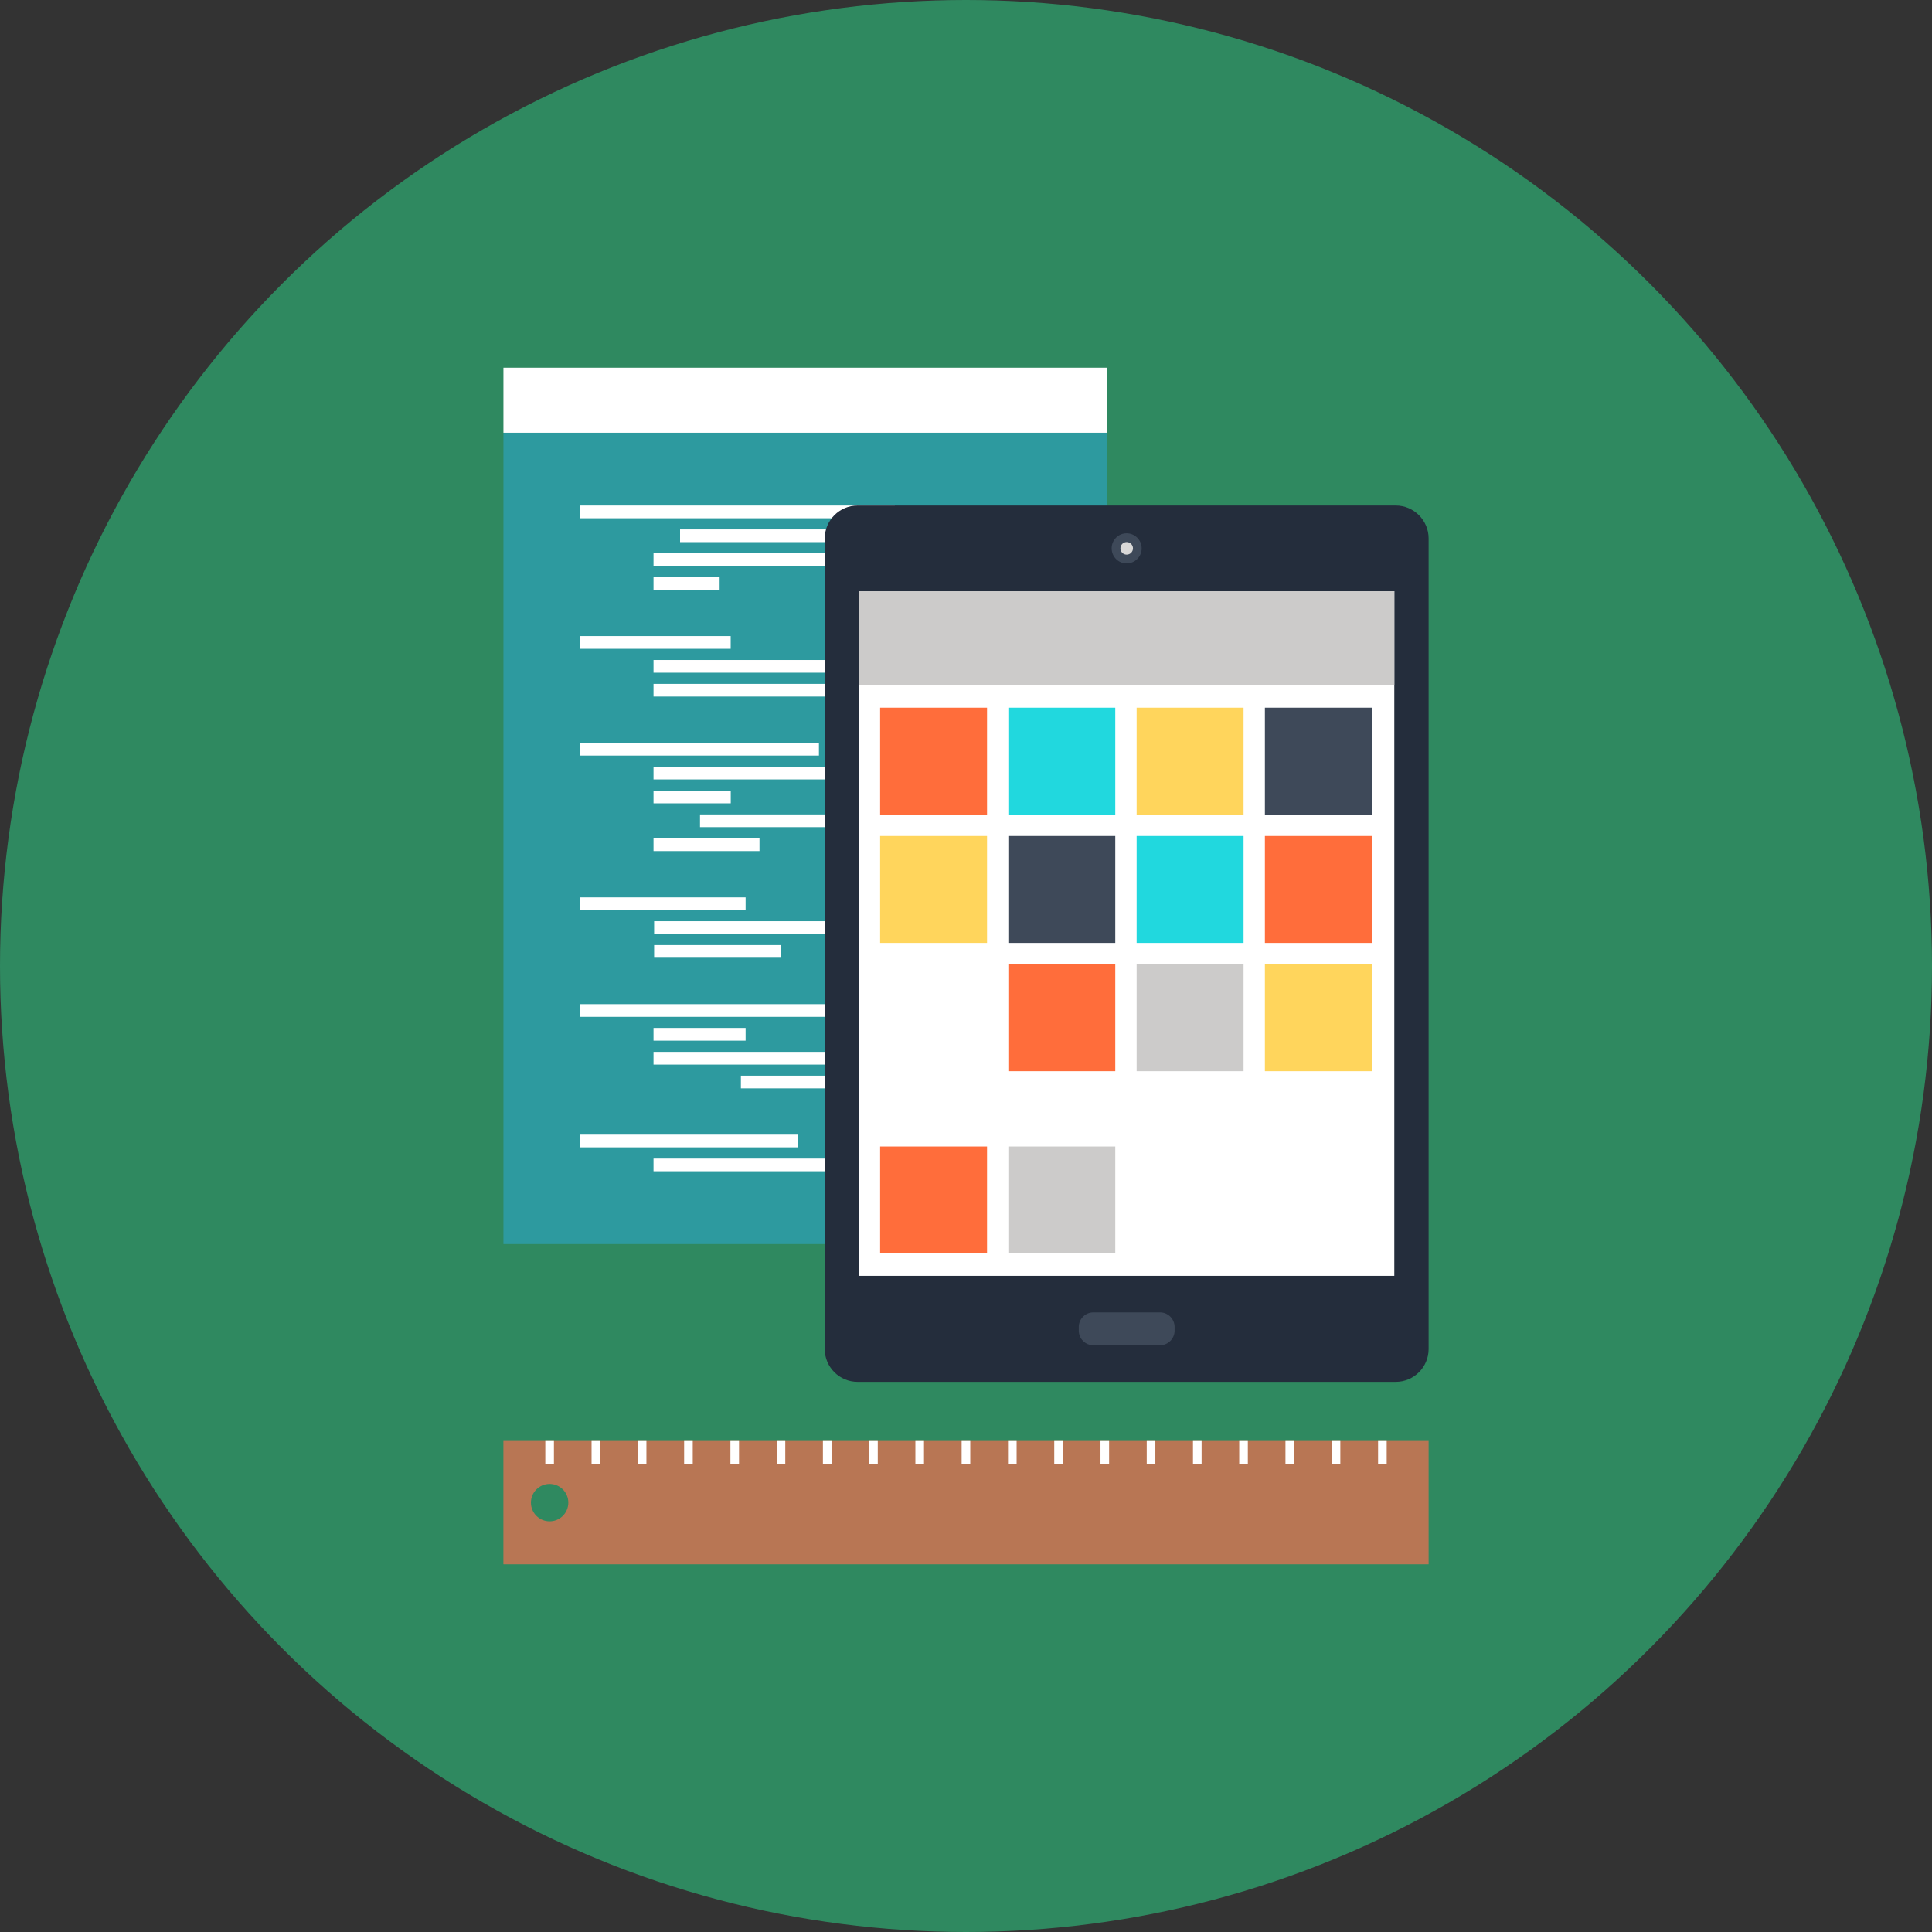 <?xml version="1.0" encoding="iso-8859-1"?>
<!-- Generator: Adobe Illustrator 19.0.0, SVG Export Plug-In . SVG Version: 6.00 Build 0)  -->
<svg version="1.1" id="Layer_1" xmlns="http://www.w3.org/2000/svg" xmlns:xlink="http://www.w3.org/1999/xlink" x="0px" y="0px"
	 viewBox="0 0 512 512" style="enable-background:new 0 0 512 512;" xml:space="preserve">
<rect x="0" y="0" width="512" height="512" fill="#333333" stroke="none"/>
<circle style="fill:#2F8960;" cx="256" cy="256" r="256"/>
<rect x="133.417" y="114.678" style="fill:#2D9A9F;" width="160.041" height="215.007"/>
<g>
	<rect x="133.417" y="97.445" style="fill:#FFFFFF;" width="160.041" height="17.233"/>
	<rect x="153.801" y="133.969" style="fill:#FFFFFF;" width="83.34" height="3.373"/>
	<rect x="180.224" y="140.298" style="fill:#FFFFFF;" width="47.715" height="3.369"/>
	<rect x="173.188" y="146.63" style="fill:#FFFFFF;" width="99.857" height="3.369"/>
	<rect x="173.188" y="152.939" style="fill:#FFFFFF;" width="17.52" height="3.369"/>
	<rect x="153.801" y="168.564" style="fill:#FFFFFF;" width="39.837" height="3.373"/>
	<rect x="173.188" y="174.903" style="fill:#FFFFFF;" width="93.957" height="3.369"/>
	<rect x="173.188" y="181.231" style="fill:#FFFFFF;" width="77.986" height="3.363"/>
	<rect x="153.801" y="196.872" style="fill:#FFFFFF;" width="63.224" height="3.363"/>
	<rect x="173.188" y="203.181" style="fill:#FFFFFF;" width="67.908" height="3.373"/>
	<rect x="173.188" y="209.524" style="fill:#FFFFFF;" width="20.467" height="3.369"/>
	<rect x="185.509" y="215.833" style="fill:#FFFFFF;" width="77.705" height="3.369"/>
	<rect x="173.188" y="222.175" style="fill:#FFFFFF;" width="28.084" height="3.369"/>
	<rect x="153.801" y="237.812" style="fill:#FFFFFF;" width="43.791" height="3.369"/>
	<rect x="173.353" y="244.128" style="fill:#FFFFFF;" width="54.576" height="3.369"/>
	<rect x="173.353" y="250.451" style="fill:#FFFFFF;" width="33.567" height="3.356"/>
	<rect x="153.801" y="266.108" style="fill:#FFFFFF;" width="97.376" height="3.363"/>
	<rect x="173.188" y="272.417" style="fill:#FFFFFF;" width="24.404" height="3.369"/>
	<rect x="173.188" y="278.759" style="fill:#FFFFFF;" width="47.755" height="3.369"/>
	<rect x="196.344" y="285.068" style="fill:#FFFFFF;" width="72.519" height="3.363"/>
	<rect x="153.801" y="300.693" style="fill:#FFFFFF;" width="57.707" height="3.363"/>
	<rect x="173.188" y="307.035" style="fill:#FFFFFF;" width="69.368" height="3.356"/>
</g>
<path style="fill:#242D3C;" d="M218.565,142.683c0-4.786,3.904-8.717,8.701-8.717h142.637c4.783,0,8.697,3.928,8.697,8.717v214.832
	c0,4.786-3.914,8.691-8.697,8.691H227.265c-4.796,0-8.701-3.904-8.701-8.691V142.683z"/>
<g>
	<path style="fill:#3E4959;" d="M289.752,356.504c-2.131,0-3.868-1.734-3.868-3.871v-0.961c0-2.134,1.737-3.871,3.868-3.871h17.659
		c2.131,0,3.871,1.734,3.871,3.871v0.961c0,2.134-1.741,3.871-3.871,3.871H289.752z"/>
	<path style="fill:#3E4959;" d="M298.565,149.303c-2.203,0-3.964-1.774-3.964-3.994c0-2.18,1.761-3.987,3.964-3.987
		c2.197,0,3.99,1.807,3.99,3.987C302.556,147.529,300.762,149.303,298.565,149.303z"/>
</g>
<path style="fill:#D9D8D7;" d="M298.579,146.98c-0.922,0-1.652-0.743-1.652-1.665c0-0.922,0.73-1.665,1.652-1.665
	c0.918,0,1.671,0.743,1.671,1.665C300.25,146.237,299.497,146.98,298.579,146.98z"/>
<rect x="227.629" y="156.672" style="fill:#FFFFFF;" width="141.877" height="181.44"/>
<rect x="233.241" y="187.547" style="fill:#FF6D3B;" width="28.335" height="28.328"/>
<rect x="267.224" y="187.547" style="fill:#21D8DE;" width="28.335" height="28.328"/>
<rect x="301.221" y="187.547" style="fill:#FFD55C;" width="28.338" height="28.328"/>
<rect x="335.211" y="187.547" style="fill:#3E4959;" width="28.335" height="28.328"/>
<rect x="233.241" y="221.547" style="fill:#FFD55C;" width="28.335" height="28.335"/>
<rect x="267.224" y="221.547" style="fill:#3E4959;" width="28.335" height="28.335"/>
<rect x="301.221" y="221.547" style="fill:#21D8DE;" width="28.338" height="28.335"/>
<g>
	<rect x="335.211" y="221.547" style="fill:#FF6D3B;" width="28.335" height="28.335"/>
	<rect x="267.224" y="255.538" style="fill:#FF6D3B;" width="28.335" height="28.342"/>
</g>
<rect x="301.221" y="255.538" style="fill:#CCCBCA;" width="28.338" height="28.342"/>
<rect x="335.211" y="255.538" style="fill:#FFD55C;" width="28.335" height="28.342"/>
<rect x="233.241" y="303.831" style="fill:#FF6D3B;" width="28.335" height="28.342"/>
<g>
	<rect x="267.224" y="303.831" style="fill:#CCCBCA;" width="28.335" height="28.342"/>
	<rect x="227.629" y="156.672" style="fill:#CCCBCA;" width="141.877" height="24.982"/>
</g>
<path style="fill:#B87654;" d="M133.404,381.869v32.685h245.195v-32.685L133.404,381.869L133.404,381.869z M145.656,403.169
	c-2.735,0-4.955-2.22-4.955-4.955s2.22-4.955,4.955-4.955c2.735,0,4.955,2.22,4.955,4.955S148.391,403.169,145.656,403.169z"/>
<g>
	<rect x="365.205" y="381.886" style="fill:#FFFFFF;" width="2.283" height="6.071"/>
	<rect x="352.917" y="381.886" style="fill:#FFFFFF;" width="2.283" height="6.071"/>
	<rect x="340.662" y="381.886" style="fill:#FFFFFF;" width="2.283" height="6.071"/>
	<rect x="328.407" y="381.886" style="fill:#FFFFFF;" width="2.283" height="6.071"/>
	<rect x="316.152" y="381.886" style="fill:#FFFFFF;" width="2.283" height="6.071"/>
	<rect x="303.897" y="381.886" style="fill:#FFFFFF;" width="2.283" height="6.071"/>
	<rect x="291.642" y="381.886" style="fill:#FFFFFF;" width="2.283" height="6.071"/>
	<rect x="279.387" y="381.886" style="fill:#FFFFFF;" width="2.283" height="6.071"/>
	<rect x="267.132" y="381.886" style="fill:#FFFFFF;" width="2.283" height="6.071"/>
	<rect x="254.844" y="381.886" style="fill:#FFFFFF;" width="2.283" height="6.071"/>
	<rect x="242.589" y="381.886" style="fill:#FFFFFF;" width="2.283" height="6.071"/>
	<rect x="230.334" y="381.886" style="fill:#FFFFFF;" width="2.283" height="6.071"/>
	<rect x="218.079" y="381.886" style="fill:#FFFFFF;" width="2.283" height="6.071"/>
	<rect x="205.824" y="381.886" style="fill:#FFFFFF;" width="2.283" height="6.071"/>
	<rect x="193.569" y="381.886" style="fill:#FFFFFF;" width="2.283" height="6.071"/>
	<rect x="181.301" y="381.886" style="fill:#FFFFFF;" width="2.283" height="6.071"/>
	<rect x="169.026" y="381.886" style="fill:#FFFFFF;" width="2.283" height="6.071"/>
	<rect x="156.771" y="381.886" style="fill:#FFFFFF;" width="2.283" height="6.071"/>
	<rect x="144.513" y="381.886" style="fill:#FFFFFF;" width="2.283" height="6.071"/>
</g>
<g>
</g>
<g>
</g>
<g>
</g>
<g>
</g>
<g>
</g>
<g>
</g>
<g>
</g>
<g>
</g>
<g>
</g>
<g>
</g>
<g>
</g>
<g>
</g>
<g>
</g>
<g>
</g>
<g>
</g>
</svg>
